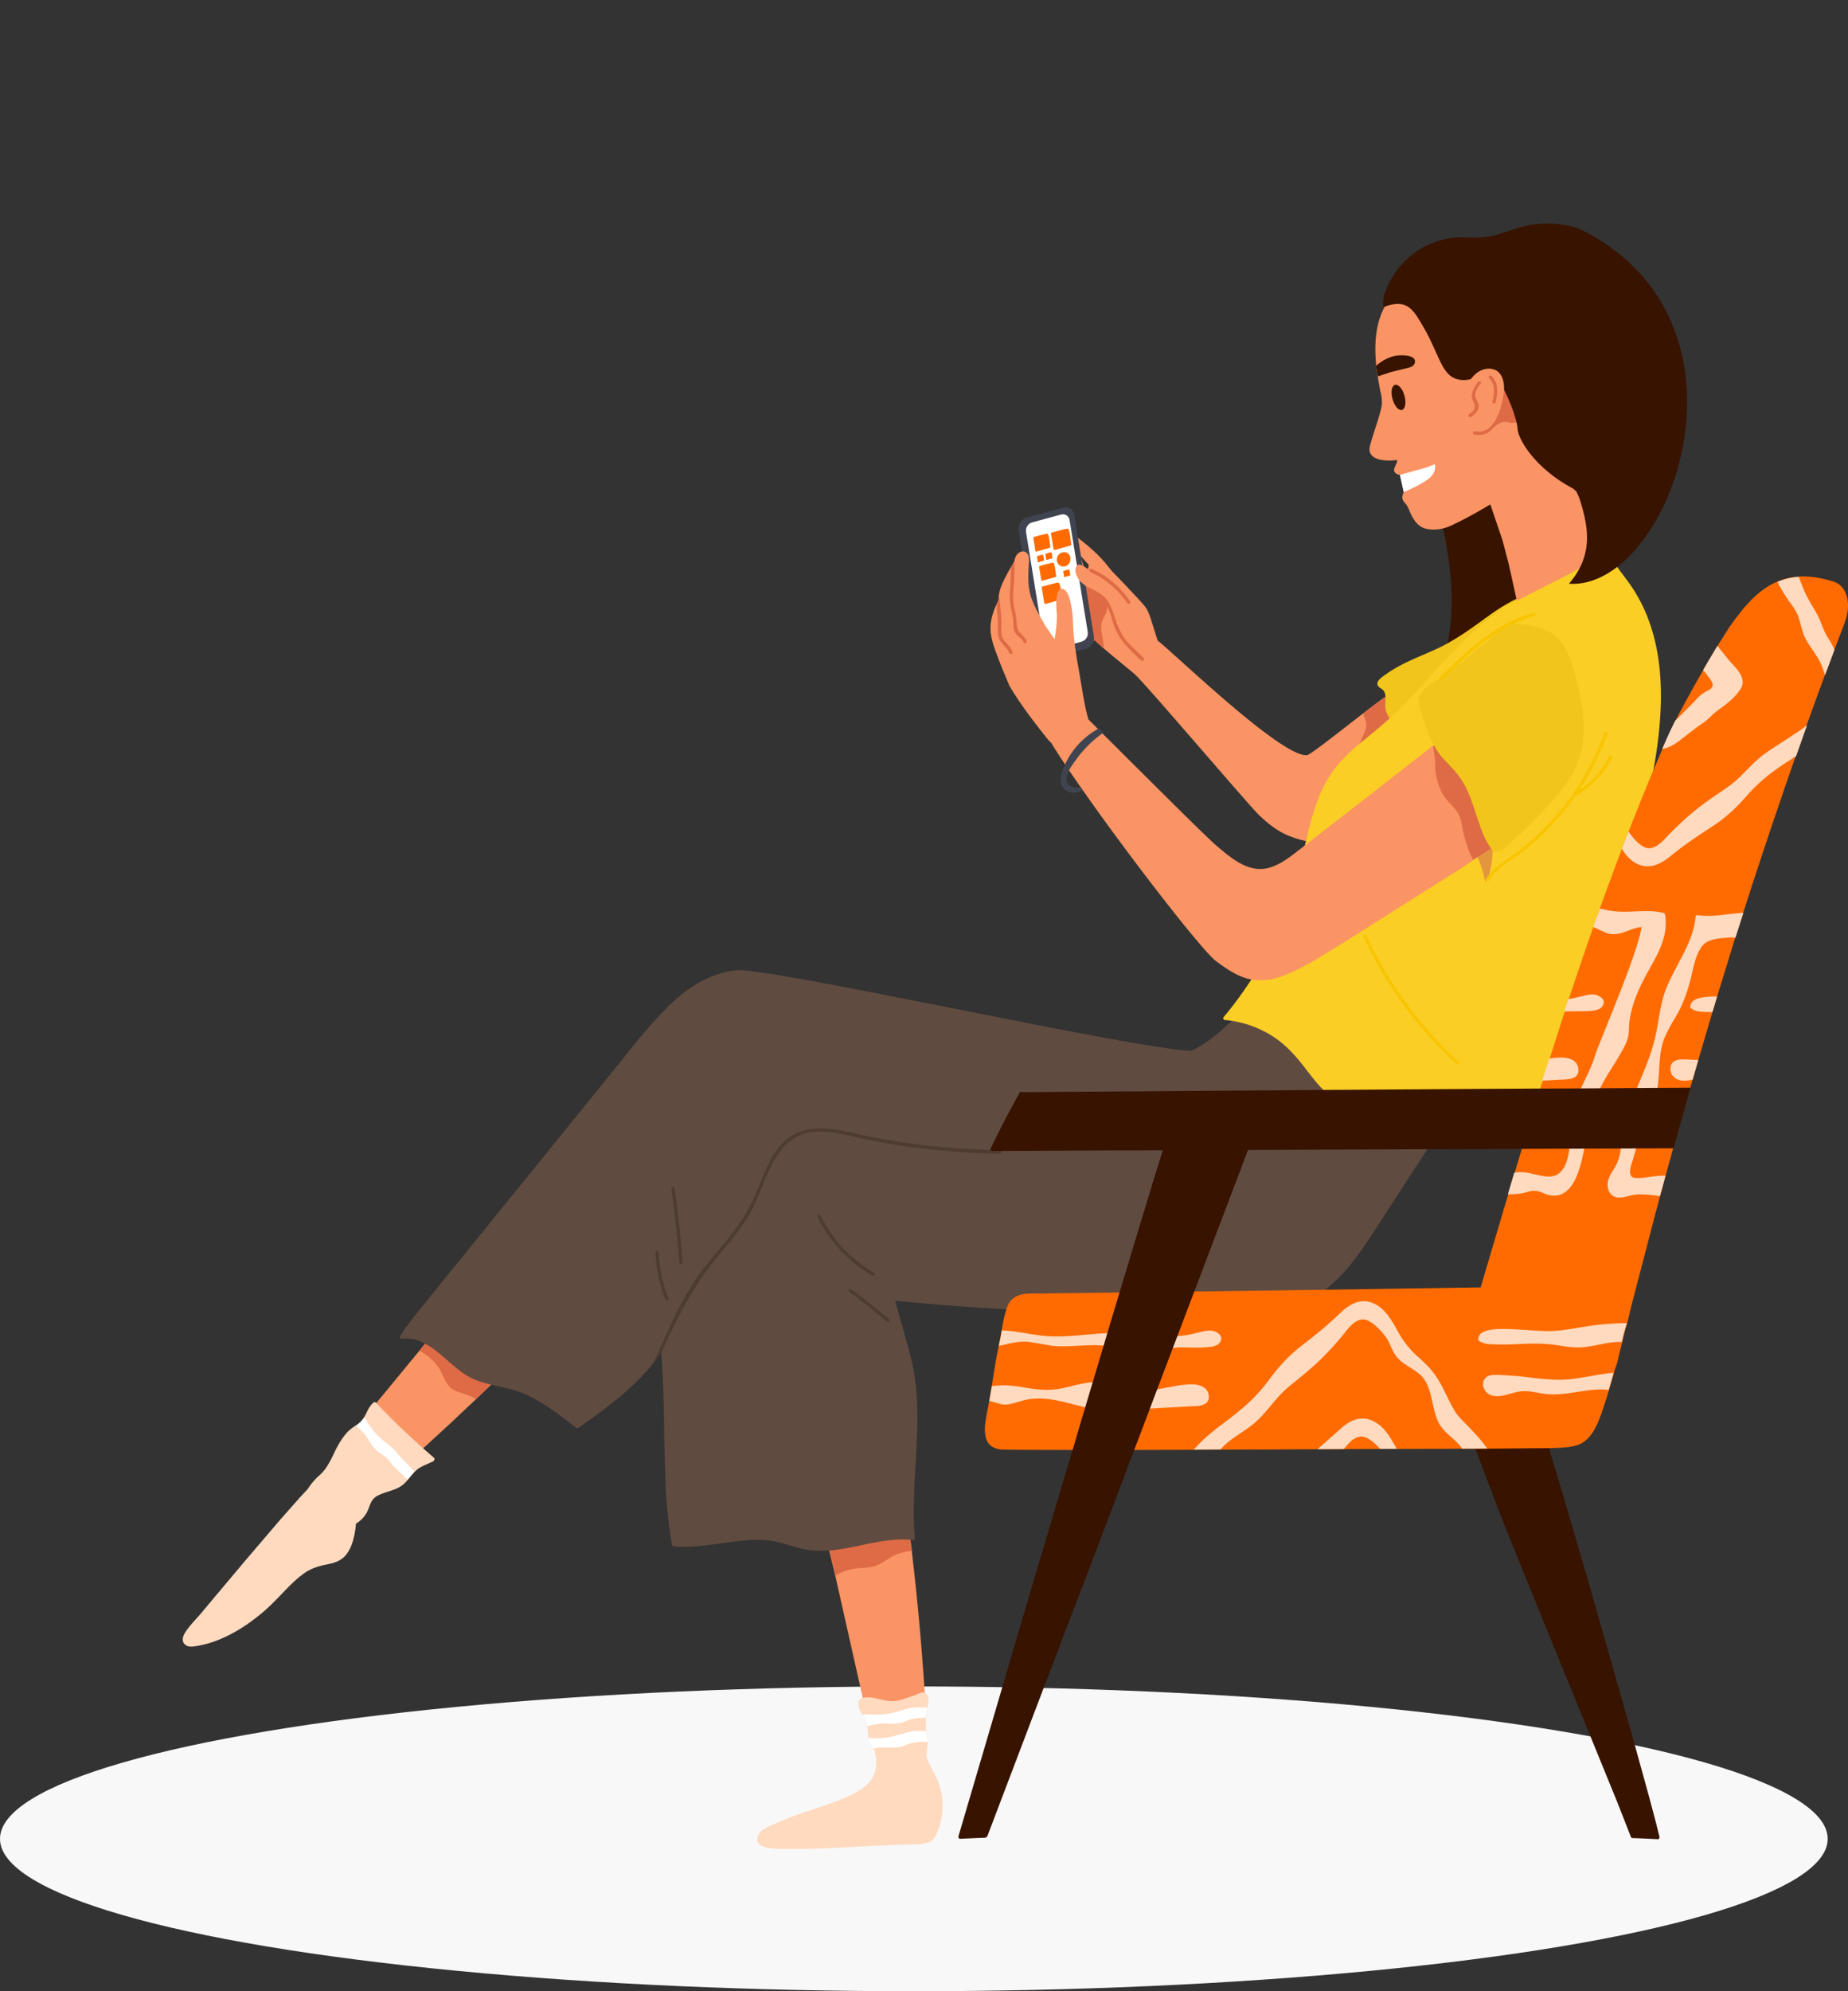 <svg xmlns="http://www.w3.org/2000/svg" width="455" height="490" fill="none" xmlns:v="https://vecta.io/nano"><rect width="100%" height="100%" fill="#333333" stroke="none"/><style><![CDATA[.B{fill:#fa9464}.C{fill:#de6b45}.D{fill:#371300}.E{fill:#ffdabf}.F{fill:#f8c503}]]></style><ellipse cx="225" cy="452.5" rx="225" ry="37.5" fill="#f8f8f8"/><path d="M77.86 364.107c-.068-.034 1.33.882 1.465.747l-1.465-.747zm65.67-47.132c-6.61-3.1-13.257-6.078-19.97-8.897l5.418-7.13c.307-.408-.34-.917-.647-.476l-5.555 7.267-4.192-1.766c-.477-.204-.784.543-.306.747l3.987 1.664-12.984 16.57-2.25 2.784-2.352 2.887-1.397 1.73L92.65 345.26c-.75.917-1.704 2.24-2.794 3.77l-1.602 2.343-1.942 2.92-.818 1.223c-.17.27-.34.51-.51.78l-2.42 3.735c-1.568 2.41-2.794 4.278-3.272 4.856 1.67.883 3.272 1.867 4.805 2.92l.988.68.375.272c.75.543 1.465 1.086 2.18 1.697.136.102.375.102.51 0 .647-.577 1.33-1.12 1.977-1.697l.647-.544 2.93-2.546c.647-.544 1.26-1.087 1.874-1.63l2.42-2.14a50.19 50.19 0 0 0 2.01-1.799l2.42-2.14c.375-.34.75-.68 1.16-1.018.17-.17.375-.34.545-.5l1.022-.916 4.43-4.075 1.738-1.596.306-.306 5.52-5.195 3.75-3.6 4.84-4.72 2.113-2.106 15.88-16.3c.17-.238 0-.543-.204-.645z" class="B"/><path d="M123.356 334.19c-4.84-3.43-10.462-5.603-16.323-6.418l-2.352 2.887-1.397 1.732c1.84.984 3.408 2.343 4.635 4.04 1.192 1.698 1.6 4.075 3.34 5.298 1.704 1.188 3.953 1.256 5.657 2.444.07.034.137.102.205.136l3.75-3.6 4.84-4.72c-.75-.645-1.534-1.223-2.352-1.8z" class="C"/><path d="M228.012 421.697c-1.738.306-3.442.747-5.044 1.222l-1.874.578-3.442.305c-1.33.102-2.6.577-3.578 1.358l-8.418-37.42-2.283-9.44-2.828-11.036-3.783 2.105c-.443.272-.886-.442-.41-.713l3.987-2.207-2.317-8.83c-.136-.51.647-.713.784-.204l2.283 8.66c6.373-3.53 12.848-6.927 19.357-10.187.204-.102.545-.034.613.238l2.386 16.9 1.056 8.693c1.568 13.243 2.726 26.588 3.5 39.967z" class="B"/><path d="M224.332 380.17l-.137-1.257-.238-1.935-.51-4.007-2.66.645-13.836 3.294c-.647.17-1.465.237-2.215.44l-.306.102c-.41.17-.784.407-1.023.78l.75 2.988c.034.102.034.204.068.306l.545 2.207.75 3.1.205.883.545-.306c.75-.407 1.568-.747 2.42-1.018 2.045-.646 4.158-.408 6.237-.883.716-.17 1.363-.442 1.976-.78l2.795-1.732c1.533-.85 3.17-1.19 4.873-1.358-.102-.476-.17-.985-.238-1.46z" class="C"/><g class="B"><path d="M281.345 154.73c-.613-2.48-1.67-4.754-2.93-6.96.136-.102.034-.408-.17-.34-.238-.44-.51-.883-.784-1.3l-2.692-4.075-.954-1.358c-1.057-1.46-2.215-2.886-3.544-4.177-1.5-1.494-3.136-2.818-4.805-4.142l-1.023-.815c-.034-.034-.034-.034-.068-.034 0-.272-.41-.272-.41 0v.068c0 .645.102 1.3.307 1.867v.034c.204.713.545 1.358.92 2.004.204.373.477.713.716 1.052.102.102.17.238.272.34.58.713 1.227 1.392 1.875 2.07l1.295 1.324c.204.204.374.408.58.646.068.068.102.135.17.203.17.17.307.374.477.544l.307.373c.068.068.102.136.17.204l3.237 3.973c.51.61 1.056 1.426 1.806 1.732.375.135.75.17 1.16.102l.51-.102a.64.64 0 0 0 .239-.068c0 .034.034.034.034.068l.204.407c1.16 2.038 2.113 4.177 2.692 6.486.103.204.477.102.41-.136z"/><path d="M362.316 176.056L349.435 173l-2.795-.68-1.704-.407-3.203-.747c-.102.034-.307.136-.613.305-1.023.646-3.068 2.208-5.453 4.04-5.59 4.313-13.052 10.255-13.87 10.323-5.248.475-24.57-17.386-33.193-25.094-1.602-1.46-2.862-2.547-3.578-3.1l-1.636-5.195c-.375-1.155-.784-2.275-1.5-3.226-.648-.85-4.567-5.026-8.043-8.59-3.17-3.226-1.976-.61-5.282-2.31-.24-.136-.375.136-.477.543-.068.306-.102.713-.17 1.053-.102.747-.238 1.358-.647 1.052-.034-.203-.24-.916-.51-1.765-.103-.374-.24-.747-.34-1.155l-.477-1.63-.34-1.256c-.068-.238-.443-.136-.41.102 0 .034 0 .068.034.102.102.373.17.747.273 1.12l-.41-.305c-.136-.102-.273.034-.307.17v.102c0 .034.034.068.068.102l.784.577c.102.374.205.95.34 1.732l.784 4.72.102.747 2.113 12.666c.034.17.034.34.068.51s.204.17.307.102a.26.26 0 0 0 .068-.17 55.65 55.65 0 0 0 2.249 2.038c2.215 1.935 4.26 3.53 6.645 5.535.375.305.75.61 1.125.95 2.25 1.902 28.285 32.497 30.57 34.636 2.078 1.97 4.294 3.77 6.952 4.924a24.53 24.53 0 0 0 4.634 1.46c.273.068.58.102.852.17.375.068.75.136 1.09.17 1.602.237 18.81-12.496 29.717-21.427l.988-.815c.272-.204.51-.407.75-.645 3.953-3.328 6.78-5.91 7.088-6.79l.51-1.29c.034-.136-.068-.34-.273-.305z"/></g><path d="M383.09 122.86c-.75-1.868-1.635-3.803-2.658-5.603-1.022-1.834-2.215-3.565-3.646-5.06-.17-.203-.375-.373-.546-.577-.85-.815-1.738-1.494-2.692-2.07-.988-.577-2-1.053-3.135-1.426-1.465-.5-2.93-.985-4.124-1.97-.92-.78-1.6-1.732-2.283-2.682-1.26-1.834-2.453-3.803-4.396-5.026-1.772-1.12-3.885-1.528-5.964-1.256l-.34-.61c-.273-.51-.58-1.02-.92-1.494-.136-.204-.51 0-.34.204.443.645.817 1.3 1.192 1.97-.034 0-.102 0-.136.034-.204.034-.17.306 0 .373.034 0 .068.034.102 0 .068 0 .137-.034.205-.034 1.908 3.87 2.453 8.286 2.283 12.598-.034.713-.102 1.46-.17 2.173l-.103.85c-.17 1.46-.374 2.92-.647 4.38-.068.34-.102.68-.17 1.018s-.102.68-.17 1.02c-.136.85-.238 1.698-.307 2.547 0 .17-.034.305-.034.475-.034 1.087.034 2.207.307 3.294 9.357 37.935-7.663 38.734 10.02 33.93 1.772-.476 3.17 2.302 4.77 1.453.886-.475 1.84 12.15 2.83-4.815 1.227.034 1.153-3.83 2.243-3.39 1.534.612 2.965.544 4.43.17.648-.17 2.46-11.898 3.14-12.17.818-.34 1.704-.68 2.284-1.392.613-.747.852-1.766 1.022-2.716l.102-.815c.614-4.584-.443-9.17-2.147-13.38z" class="D"/><path d="M272.417 147.906c0-.034.034-.068.034-.102v-.068c0-.136-.068-.238-.17-.34-.034-.067-.034-.135-.068-.17v-.034c-.034-.102-.102-.136-.17-.17-.17-.102-.4-.034-.5.102-.852-.476-1.807-1.223-2.454-1.766l-.784-.713h-.034l-.034-.034c-.136-.102-.307-.204-.443-.272-.102-.034-.204-.068-.34-.068h-.034a1.13 1.13 0 0 0-.511.136l2.113 12.666c.034.17.034.34.068.5s.204.17.307.102a.26.26 0 0 0 .068-.169 55.59 55.59 0 0 0 2.249 2.037c.068-1.834-.647-3.735-.58-5.57.068-1.392 1.022-2.4 1.363-3.735a3.58 3.58 0 0 0 .136-1.053c-.034-.44-.102-.85-.204-1.3zm73.1 26.757l-.137-.984c-.068-.476-.238-1.087-.477-1.698l-3.203-.747c-.103.034-.307.136-.614.305-1.022.646-3.067 2.208-5.452 4.04.306 1.223 1.022 2.275.647 3.702-.34 1.256-1.124 2.444-1.43 3.667-.205.78-.205 1.596.238 2.4.07.136.137.27.24.373a.42.42 0 0 0 .648.068c1.67-1.698 3.544-2.682 5.657-3.7 1.192-.577 2.385-1.222 3.203-2.3.068-.068.102-.17.17-.238.512-.747.682-1.596.716-2.48l-.204-2.4z" class="C"/><path d="M376.118 146.445c-.034-.1-.102-.17-.238-.135l-1.704.68c.034-.102.102-.204.136-.306.102-.238-.238-.44-.34-.204l-.374.78a1.01 1.01 0 0 0-.273.136c-3.067 1.46-5.862 3.43-8.588 5.433-3.68 2.683-7.327 5.196-11.485 7.063-4.055 1.834-8.28 3.362-11.927 5.977-.852.61-3.067 1.9-1.84 3.158.204.203.51.34.75.543.614.44.818 1.052.886 1.8v.543c0 .78-.102 1.562 0 2.343.103.95.512 1.8 1.057 2.547.477.645 1.022 1.256 1.568 1.867.374.408.715.78 1.056 1.19.92 1.12 1.704 2.275 1.738 3.803 0 .204.273.27.375.102 1.33-1.732 2.692-3.464 4.09-5.128a143.21 143.21 0 0 1 3.613-4.142l.102-.102c2.624-2.887 5.487-5.57 8.077-8.49.58-.646 1.124-1.325 1.67-2.004l.75-.95c1.91-2.546 3.578-5.297 5.078-8.115.136-.238.272-.5.41-.747.102-.17.204-.34.272-.544a143.07 143.07 0 0 0 2.556-5.127c.103-.238.205-.475.34-.713.682-.306 1.363-.61 2.08-.85.136-.17.204-.306.17-.408z" fill="#f1c51b"/><path d="M267.407 159.655l-9.1 2.478c-1.26.34-2.488-.44-2.692-1.8l-4.805-29.882c-.205-1.324.647-2.683 1.908-3.056l9.1-2.48c1.26-.34 2.488.442 2.692 1.8l4.806 29.848c.238 1.358-.614 2.716-1.91 3.1z" fill="#404450"/><path d="M266.317 157.89l-7.123 1.935c-.988.272-1.942-.34-2.113-1.392l-4.464-27.505c-.17-1.052.51-2.105 1.5-2.377l7.123-1.935c.988-.272 1.942.34 2.113 1.392l4.464 27.505c.17 1.052-.51 2.105-1.5 2.377z" fill="#fff"/><path d="M408.595 452.054c-.34-1.46-1.226-4.957-2.556-9.847l-3.953-14.33-11.04-38.778-6.032-20.578c-.034-.135-.068-.237-.102-.373l-3.58-11.885-.477-1.562-2.692-8.59 4.26.44c.51.034.51-.78 0-.814l-4.533-.476-.715-2.207c-.17-.51-.954-.272-.784.204l.613 1.9c-6.1-.68-12.2-1.494-18.266-2.48-.272-.034-.613.17-.51.5l2.726 7.2 1.636 4.346c.205.577.443 1.155.648 1.732l4.43 11.715c0 .034.034.068.034.068l.307.85c1.5 4.006 4.6 11.68 8.315 20.815l21.947 53.753 3.27 8.353c.068.17.205.306.41.306.375 0 .716.034 1.09.034l5.214.238c.204-.034.374-.306.34-.544z" class="D"/><g class="B"><path d="M391.386 118.805l-1.023-2.547a72.24 72.24 0 0 0-5.009-9.677l-1.875-3.1c-.477-.748-1.022-1.495-1.635-2.106-.307-.305-.614-.61-.955-.85l-.443-.305-.613-.306c-.51-.204-1.057-.272-1.636-.17-1.26.17-2.385 1.087-3.374 2.004l-1.124 1.086c-.137.102-.24.238-.375.34a21.49 21.49 0 0 0-.92.883c-1.26 1.222-2.488 2.513-3.58 3.94-.988 1.3-1.908 2.682-2.555 4.176l-.478 1.19a14.28 14.28 0 0 0-.374 1.29c-.137.577-.24 1.155-.273 1.732-.034.238 0 .747.034 1.256l-.204-.475c-.205-.475-.92-.068-.716.407l.75 1.766c-.103.34-.307.544-.58.544-.51.033-.51.848 0 .814a1.33 1.33 0 0 0 .989-.407l1.533 3.87 3 8.83 1.534 5.874 1.226 5.535.648 2.954v.034l.102.34c.034.17.102.305.137.475.306.985.783 1.902 1.772 2.343 1.772.815 4.26-.543 5.86-1.188 3.613-1.46 7.634-3.328 10.462-6.146.137-.136.307-.306.443-.476.784-.85 1.398-1.8 1.875-2.818.545-1.19.886-2.48 1.056-3.803.682-5.705-1.806-12.462-3.68-17.318z"/><path d="M379.867 95.51a56.07 56.07 0 0 0-.613-6.757c-.716-4.448-2.045-8.83-4.056-12.903-1.806-3.6-4.123-7.504-8.11-8.897-5.077-1.766-10.7-.034-15.7 1.154-2.08.51-4.94.577-6.577 2.105a3.58 3.58 0 0 0-.92 1.596h-.17c-.102 0-.136.034-.17.102-.034 0-.034 0-.068.034a17.27 17.27 0 0 0-2.522 3.464c-2.35 4.346-2.624 9.474-2.113 14.533v.136c.068.747.205 1.528.307 2.31 0 .034 0 .102.034.136l.41 2.377c.375 2.275.613 2.07.647 4.346.034 1.936-3.1 9.88-3.067 11.308.034 2.818 4.192 2.988 6.782 2.648 0 .068.034.136.034.204.068.374.205.985.375 1.766l.34 1.596v.068l.92 4.142v.068c.204.883.51 2.31 1.022 3.735l.205.5c.715 1.867 1.738 3.7 3.27 4.482 1.568.78 4.465.747 6.714-.238 2.317-1.018 6.304-3.1 10.087-5.4 2.283-1.392 4.498-2.886 6.236-4.278 1.5-1.19 2.66-2.31 3.204-3.26a16.31 16.31 0 0 0 .681-1.324c.34-.78.648-1.596.886-2.41 1.023-3.396 1.364-7.3 1.704-10.527l.205-2.41c.034-.407.034-.85.068-1.256V98.6c0-.272.034-.543.034-.85-.034-.713-.034-1.46-.068-2.24z"/></g><path d="M365.35 255.582c-4.634-4.21-9.678-7.606-14.926-10.968-3.067-1.97-6.202-3.803-9.338-5.57l-6.918-3.94c-1.465-.815-2.862-1.698-4.294-2.615l-3.407-2.173c-.478-.305-.99-.61-1.5-.917l-8.792 9.067-2.215 2.24c-3.476 3.53-7.055 7.03-10.667 10.458-.136.136-.273.272-.443.408l-1.84 1.698c-.205.17-.41.373-.614.543-1.124.985-2.283 1.902-3.5 2.717-1.124.747-2.25 1.46-3.476 2.037-2.453-.034-7.53-.747-14.245-1.902-16.63-2.852-43.314-8.353-64.715-12.496-16.87-3.293-30.467-5.738-33.26-5.4-6.543.747-11.962 4.28-16.562 8.76-5.453 5.365-10.054 11.58-14.893 17.488l-48.12 59.356c-1.5 2.003-2.6 3.565-3.1 4.448-.136.238.034.645.34.61 2.147-.27 4.055.238 5.793 1.19 4.294 2.31 7.804 7.063 12.2 8.862 1.295.5 2.624.917 3.953 1.223 3.033.747 6.135 1.222 9.03 2.614 4.362 2.072 8.213 5.06 11.996 8.014.136.102.34.17.51.068.375-.272.784-.543 1.16-.815 6.134-4.38 12.302-8.896 17.073-14.805l.034-.034c.75-.95 1.5-1.935 2.18-2.954v.102c.512 6.044.614 12.122.716 18.2 0 1.393.034 2.75.068 4.143l.307 10.493c.034.95.102 1.867.17 2.818.273 3.905.716 7.776 1.398 11.647.034.204.238.272.408.306 5.112.475 10.122-.577 15.166-1.19 2.487-.305 5.043-.51 7.53-.305 2.794.237 5.384 1.154 8.043 1.9 2.52.713 5.01.85 7.497.645h.068c5-.373 9.883-2.003 14.926-2.546 1.67-.17 3.34-.238 5.044-.102.24 0 .477.034.716.068.204.034.41-.204.41-.408-.307-3.395-.34-6.757-.24-10.153l.102-2.852.273-4.788.307-5.705.102-2.546c.102-3.26.102-6.52-.136-9.746-.137-1.698-.375-3.395-.648-5.06-.41-2.343-.988-4.686-1.636-6.995l-3-10.63c9.1.917 18.267 1.596 27.4 2.106l17.005.78 9.304.305 16.834.442c.307 0 .614 0 .955.034 7.156.203 14.45.645 21.537-.68.784-.135 1.534-.305 2.25-.51 3.92-1.02 7.497-2.75 10.632-5.195 1.466-1.12 2.863-2.41 4.158-3.837l.204-.204c1.397-1.528 2.692-3.158 3.92-4.856 3.136-4.278 5.896-8.863 8.76-13.277l14.176-21.732 7.09-10.832c1.1-1.664 2.522-3.328 2.896-5.196l-2.147-1.867z" fill="#604b40"/><path d="M406.312 153.713c-1.193-3.566-2.897-6.962-5.078-10.052-1.84-2.614-4.02-5.06-5.418-7.91-4.26 2.716-8.7 5.195-13.223 7.436-3.953 1.936-7.838 4.11-11.893 5.908-1.227.883-2.488 1.8-3.68 2.75-7.94 6.146-14.142 14.126-21.094 21.29-3.442 3.53-7.157 6.62-10.974 9.71-3.714 3.022-6.884 6.35-9.03 10.663-4.09 8.353-4.84 17.93-7.77 26.69-3.68 10.968-9.44 21.19-16.87 30.086a.43.43 0 0 0 .273.713c4.158.373 8.145 1.698 11.69 3.94 3.374 2.14 5.896 5.025 8.28 8.15 2.045 2.65 4.1 5.332 6.816 7.335s5.964 3.226 9.2 4.075c4.056 1.086 8.213 1.8 12.303 2.648l6.372 1.29c1.67.34 19.902 1.154 21.606.985 1.057-.102 12.95-43.465 19.39-58.304 5.998-13.854 10.428-29.1 11.52-44.21.545-7.776.102-15.8-2.42-23.192z" fill="#face24"/><path d="M258.58 134.4c-.102-.578-.273-2.4-.546-2.92-.034-.068-.136-.136-.238-.136-.443.034-2.386.544-2.897.714-.375.1-.5.1-.477.373l.5 3.124c.034.136.17.238.307.17l3.1-.883c.307-.068.273-.102.24-.44zm-1.908 8.5l3.1-.883c.273-.068.273-.136.24-.476-.102-.577-.273-2.4-.545-2.92-.034-.068-.137-.136-.24-.136-.443.034-2.385.544-2.896.713-.375.102-.512.102-.478.374l.512 3.124a.24.24 0 0 0 .306.204zm.375-5.094c-.034-.238-.102-.985-.238-1.222-.034-.034-.068-.068-.103-.068-.17 0-.988.237-1.192.305-.17.034-.205.034-.205.17l.205 1.3c0 .068.068.102.136.068l1.295-.373c.136-.034.136-.034.102-.17zm.34-1.392l.204 1.3c0 .068.07.102.137.068l1.295-.373c.136-.034.102-.068.102-.204-.034-.238-.102-.985-.24-1.222-.034-.034-.068-.068-.102-.068-.17 0-.988.237-1.193.305-.17.102-.204.102-.204.204zm5.896 3.803c-.034-.034-.07-.068-.103-.068-.17 0-.988.238-1.192.306-.17.034-.205.034-.205.17l.205 1.3c0 .068.068.102.136.068l1.295-.373c.102-.034.102-.068.102-.204-.068-.238-.136-.985-.238-1.2zm.443-6.487c-.103-.68-.307-2.886-.648-3.463-.068-.102-.17-.17-.272-.17-.546.034-2.83.68-3.442.85-.443.102-.614.102-.58.44l.614 3.702c.034.17.204.27.374.237l3.68-1.052c.34-.068.34-.136.273-.544zm-2.93 9.815c-.068-.102-.17-.17-.273-.17-.545.034-2.828.68-3.442.85-.443.102-.613.102-.58.44l.613 3.702c.034.17.205.27.375.237l3.68-1.052c.34-.102.34-.17.272-.578-.102-.645-.306-2.852-.647-3.43zm.58-7.54c-1.056.408-1.465 1.63-.954 2.58a.47.47 0 0 0 .102.136c.24.44.784.713 1.397.68 1-.068 1.704-.985 1.636-1.935-.034-1.155-1.056-1.902-2.18-1.46z" fill="#ff6b00"/><path d="M367.462 209.028c0-.17-.034-.34-.068-.5v-.034c0-.1-.034-.203-.034-.305-.443-2.377-2.42-4.143-3.1-6.452l-.716-2.886-.204-.78c-.205-.815-.41-2.207-1.057-2.785-.238-.237-.443-.34-.783-.373-.75-.102-2.045.543-3.102 1.086 0-.203-.034-.407-.034-.61-.034-.543-.852-.475-.818.034l.034.985c-.17.068-.306.17-.443.204-.034 0-.068.034-.068.034-.41.17-.272.815.103.815.034 0 .102 0 .17-.034.102-.034.204-.102.307-.136l.102 1.188a22.14 22.14 0 0 0 .613 3.702c.307 1.154.716 2.275 1.363 3.327.34.61.784 1.155 1.227 1.664.886 1.053 1.84 2.004 2.522 3.192.102.17.205.34.273.51v.034c.92 1.8 1.397 3.803 1.874 5.773.034.238.273.306.477.272.17-.034.307-.136.307-.306l.272-1.494c.444-2.004.92-4.143.784-6.112z" fill="#e3963d"/><g class="B"><path d="M379.73 198.74l-6.203 4.89c-5.214-9.44-7.565-16.74-10.735-26.927-.068-.17-.102-.34-.17-.5-.034-.135-.17-.17-.307-.1 0 0-.034 0-.034.034l-19.05 14.84-1.942 1.528-18.88 14.67c-.375.305-.75.577-1.1.85l-3.238 2.48c-1.772 1.324-3.68 2.546-5.827 3.1-5 1.222-9.236-2.547-12.78-5.535-2.658-2.275-19.152-18.744-28.047-27.607l-3.407-3.396-2.216-2.173c-.034-.034-.068-.068-.102-.068-.613-.475-1.227-.747-2-.543-.41.102-.818.306-1.193.577-.648.442-1.26.985-1.84 1.392l-3.75 2.683c-.136.102-.102.306.034.374v.135c.41.85.988 1.868 1.704 3.056.954 1.63 2.215 3.532 3.612 5.67.307.476.648.985.99 1.46l2.93 4.245c.103.17.24.34.34.475 11.655 16.64 29.4 39.526 32.818 42.106a45.56 45.56 0 0 0 2.624 1.868c1.33.883 2.726 1.664 4.26 2.207a10.16 10.16 0 0 0 1.942.509c1.67.306 3.34.238 5-.1l.886-.204c.136-.034.238-.068.375-.102.852-.238 1.67-.543 2.488-.883 1.976-.815 3.885-1.868 5.76-2.852.647-.34 3.374-2.004 7.293-4.415L355.9 216.1c.034-.034.102-.068.136-.068.034-.034.102-.067.136-.067.75-.5 1.534-.985 2.25-1.46.41-.237.784-.51 1.16-.747s.75-.51 1.16-.747a5.15 5.15 0 0 0 .443-.305l.613-.408c.034-.034.102-.068.137-.102l1.942-1.3c.648-.407 1.26-.85 1.84-1.222l1.534-1.02c.102-.068.17-.136.272-.17l1.773-1.188c1.772-1.223 3.203-2.24 4.225-3.022.034.033.034.1.068.135.137.238.478.034.34-.203-.034-.068-.068-.102-.102-.17l6.305-4.958c.068-.238-.205-.51-.41-.34z"/><path d="M259.5 158.16c.238.61.34 1.3.307 1.97-.41 4.516 1.056 9.6 2.42 14.092.136.408.443 1.053.92 1.902.34-.306 4.84.917 4.84.883-.92-2.75-1.772-8.83-2.283-11.648-.715-3.905-1.363-7.8-1.5-11.782-.068-1.698-.17-3.43-.58-5.128-.238-1.053-.647-3.022-1.806-3.463-2.25-.85-1.704 5.093-1.636 6 .137 1.664-.238 4.924-.68 7.165z"/></g><path d="M361.703 194.222l-.716-1.086-3.987-5.773c-.477-.645-1.227-1.97-2.045-2.886-.51-.577-1.056-1.02-1.6-1.053-.068 0-.103 0-.17.034-.204.034-.34.238-.306.442l.306 2.037c.103.815.205 1.63.17 2.547 0 .51.034 1.02.102 1.494.068.645.204 1.256.375 1.868.51 2.037 1.227 3.7 2.658 5.297.136.17.307.305.443.475l.818.85.68.815c.955 1.222 1.295 2.445 1.534 3.87l.102.645c0 .068.034.136.034.204.137.747.443 1.935.818 3.192.545 1.732 1.227 3.565 1.806 4.38l1.023-.645 1.874-1.188.307-.204 1.227-.78.272-.17 1.704-1.087c.034-.033.034-.067.068-.135.034-1.427-5.623-10.323-7.497-13.142z" class="C"/><path d="M265.703 176.463l-.068-1.698v-.204l-.068-5.093v-1.46c.034-1.087 0-2.207-.273-3.226-.34-1.188-1.158-2.07-1.976-2.988l-.75-.85-1.363-1.664-.99-1.256-.58-.78-2.25-3.226-1.43-2.547c-1.125-2.037-2.147-4.11-2.522-6.316-.34-1.867-.273-3.77-.17-5.637.035-1.018.375-2.546-.41-3.395-.34-.34-.783-.476-1.192-.408-.307.034-.614.17-.886.374-.614.475-.886 1.256-1.057 2.037v.034l-.818 1.426c-.988 1.698-1.976 3.464-2.6 5.297-.17.544-.306 1.087-.374 1.63-.07.408-.07.815-.103 1.223l-.51 1.052c-1.056 2.377-1.772 4.856-1.295 7.54.34 2.037 1.125 3.973 1.84 5.874l.682 1.766 1.976 4.754c2.66 4.55 5.998 8.863 9.27 12.97.238.306.477.578.75.815.58.544 1.26.917 2.113 1.02a3.71 3.71 0 0 0 2.317-.577c.034.17.273.27.375.068l.306-.612.103-.1c.068-.068.068-.136.034-.204.545-1.12 1.1-2.207 1.533-3.362.307-.747.375-1.494.375-2.275z" class="B"/><path d="M388.49 168.823c-1.09-4.448-2.215-10.017-6.202-12.835-3.136-2.208-7.225-2.513-11.042-2.48-4.226 3.53-8.417 7.13-12.814 10.492-2.453 1.868-5.01 3.566-7.565 5.298-.205.882-1.738 1.595-1.67 2.14.068.61.17 1.188.24 1.8-.17.34 2.385 9.644 5.725 13.243 1.806 1.936 3.714 3.736 5.078 6.045 1.635 2.75 2.52 5.874 3.544 8.896.818 2.377 1.636 5.026 3.135 7.063.784 1.087 1.5 1.426 2.692.78s2.284-1.9 3.272-2.784c1.124-1.02 2.25-2.07 3.34-3.124 2.35-2.275 4.6-4.652 6.747-7.165 3.17-3.667 5.725-7.606 6.577-12.462.92-5.026.137-10.085-1.056-14.907z" fill="#f1c51b"/><path d="M231.76 441.154l-.103-.543-.238-.917c-.443-1.528-1.16-2.954-1.943-4.38-.545-1.02-1.056-2.004-1.363-3.1l.307-3.396v-.238c-.034-.883-.204-1.73-.34-2.58-.068-.408-.102-.85-.136-1.257-.034-.68 0-1.324.102-1.97l.375-2.58v-.102c.102-.85.545-3.124-.716-3.53-.034 0-.034 0-.068-.034-.818-.238-2 .5-2.794.78l-1.772.6c-.886.306-1.772.577-2.693.68-2.044.238-4.157-.713-6.202-.883-.58-.034-1.16-.034-1.704.102h-.034c-1.125.272-1.193 1.155-.988 2.275.136.78.545 1.358.988 1.97l.307.44c.5.747.715 1.562.818 2.377l.136 1.732.136 1.154c.068.408.17.85.34 1.257.205.475.5.917.852 1.358l.307.408c.545 2.376.68 4.82-.716 6.96-1.26 1.9-3.237 3.124-5.282 4.074-4.158 1.936-8.656 3.192-12.95 4.72 0 0-.034 0-.068.034-.24.102-.477.17-.716.272a64.16 64.16 0 0 0-5.009 2.037c-1.26.578-3.238 1.257-3.885 2.65-1.466 3.056 3.067 3.396 4.873 3.43a216.23 216.23 0 0 0 6.543 0h.818c6.475-.136 12.95-.578 19.425-.883.307 0 .613-.034.92-.034.613-.034 1.193-.034 1.806-.068 2.045-.068 4.192 0 6.236-.272 1.432-.204 2.386-.747 3.068-2.003 1.635-3.26 2-7.165 1.363-10.56zm-124.932-82.446l-2.692-2.343-.443-.408-.58-.5C99.5 352.187 96 348.79 92.65 345.26l-.102-.102c-.17-.17-.443-.17-.613 0-.784.713-1.227 1.494-1.67 2.445a11.89 11.89 0 0 1-.613 1.154 6.13 6.13 0 0 1-2.045 2.038c-.068.034-.102.068-.17.102-.852.543-1.568 1.12-2.147 1.8-.58.646-1.1 1.36-1.602 2.208-.102.17-.24.373-.34.577 0 .034-.034.068-.034.068-.443.747-.818 1.494-1.16 2.24-.102.204-.205.407-.307.645-.852 1.698-1.704 3.294-3.237 4.652a7.58 7.58 0 0 0-.92.883c-.716.747-1.363 1.528-1.874 2.4l-2.216 2.38s-.034.034-.034.068c-.102.102-.205.237-.307.34l-4.158 4.686-8.997 10.527-1.363 1.63-5.487 6.52c-.648.747-1.26 1.528-1.908 2.275-.204.238-.4.5-.613.748-.307.34-.613.713-.886 1.052-.613.747-1.295 1.494-1.977 2.24-.818.917-1.602 1.834-2.25 2.853-.613.95-1.022 2.207 0 3.056.852.713 2.18.407 3.17.237 2.08-.373 4.1-1.018 5.998-1.867 2.045-.883 3.953-2.004 5.793-3.226.24-.136.443-.306.682-.475a14.59 14.59 0 0 0 .886-.646 54.45 54.45 0 0 0 3.17-2.546c1.26-1.12 2.454-2.343 3.647-3.566 1.942-2.037 3.885-4.108 6.168-5.67.375-.27.784-.475 1.16-.68a12.04 12.04 0 0 1 2.08-.815c.852-.27 1.772-.44 2.726-.645 1.738-.373 3.203-1.018 4.26-2.445a8.8 8.8 0 0 0 1.227-2.309c.545-1.46.852-3.124 1.022-4.754 0-.135.034-.27.034-.407.136-.102.307-.17.443-.272.102-.068.204-.136.307-.237.716-.544 1.295-1.223 1.772-1.97.75-1.222.886-2.648 1.806-3.633.204-.238.477-.442.784-.645.034 0 .034-.034.068-.034.716-.408 1.465-.68 2.215-.917.852-.272 1.704-.543 2.522-.883.17-.068.307-.136.443-.204.58-.305 1.125-.68 1.636-1.154a16.45 16.45 0 0 0 .715-.781c.58-.645 1.1-1.36 1.704-1.97l.375-.373c1.26-1.12 2.897-1.562 4.362-2.343.205-.272.24-.645.034-.815z" class="E"/><path d="M246.176 283.902c-10.905-.17-21.776-1.257-32.477-3.396-4.43-.883-9.065-2.445-13.63-1.97-5 .544-8.248 4.347-10.326 8.625-2.01 4.143-3.238 8.557-5.692 12.462-2.112 3.362-4.668 6.35-7.2 9.372-5.52 6.656-9.44 13.855-12.984 21.7-.307.713-.648 1.426-.988 2.14v-.102a67.15 67.15 0 0 1-2.181 2.954l-.035.034 4.737-10.29c1.807-3.803 3.75-7.504 6.135-10.968 2.385-3.43 5.214-6.553 7.838-9.813 3.135-3.905 5.59-7.912 7.43-12.564 1.465-3.7 2.862-7.538 5.623-10.526 6.202-6.656 15.403-3.023 23.07-1.596 10.122 1.9 20.413 2.92 30.705 3.056.51.102.51.917-.034.883z" fill="#4e3b31"/><g fill="#ff6b00"><path d="M451.33 143.084c-3.135-.95-5.93-1.358-8.45-1.19-1.875.102-3.613.544-5.25 1.223-2.35.985-4.532 2.547-6.577 4.652l-1.772 1.935-2.25 2.887-.886 1.256-.375.5-2.897 4.584-2.147 3.6-1.363 2.343c-2.453 4.28-5.01 8.897-6.884 12.564l-.41.85-.102.204c-.272.543-.545 1.052-.75 1.562l-.75 1.63-1.16 2.648-2.147 5.026-1.397 3.327-1.704 4.177-3.067 7.708-.818 2.105-.818 2.14-2.215 5.908-1.67 4.516c-3.203 8.795-6.27 17.692-9.2 26.588l-.99 3.022-3.714 11.614-2.317 7.368-3.545 11.51-.954 3.192-1.806 6.01-1.568 5.297-.545 1.766-12.643 42.683-4.498.34-3.272.305-8.35.883-5.214.645-4.022.543-3.714.544c-.51.068-.307.883.204.78l2.556-.374a186.01 186.01 0 0 1 6.032-.815l4.67-.577 8.383-.883 3.204-.27 3.748-.306-2.76 9.372c-.136.51.647.747.784.238l2.862-9.678 7.566-.44 5.35-.238c4.907-.17 9.85-.238 14.756-.204 2.284 0 4.567.068 6.816.102h.17c1.057.034 2.25.102 3.17-.44.204-.136.41-.272.58-.476a2.21 2.21 0 0 0 .341-.441c.613-.985.784-2.275 1.022-3.328l1.806-7.267.307-1.154c.17-.61.307-1.223.477-1.834v-.034l6.168-23.7 1.398-5.23 1.363-5.025 1.908-6.927 4.192-14.806 1.976-6.825 3.477-11.783 1.158-3.837 4.465-14.5 1.942-6.078 2.454-7.607 3.27-9.88 1.16-3.464 3.476-10.22 2.6-7.47 2.692-7.606 2.658-7.335 1.875-5.093c.17-.5.374-.985.545-1.46l1.772-4.72 1.022-2.683c.784-2.105 1.772-4.21 2.147-6.452.477-2.92-.34-6.52-3.544-7.504z"/><path d="M401.37 320.676c-.07-1.46-.41-3.158-1.84-3.905-2.112-1.154-6.68-.815-12.404-.407-.852.068-9.78.237-22.663.44l-38.134.577-50.675.68-22.355.27c-3.51.034-4.737 1.97-5.078 2.75-.17.34-.307.68-.41 1.052-.58 1.664-.886 3.464-1.193 5.23-.136.815-.273 1.63-.443 2.41-.102.475-.204.95-.273 1.392l-.374 1.867c-.273 1.393-.478 2.65-.682 3.87l-.682 4.28a130.68 130.68 0 0 1-.613 3.599l-.307 1.698c-.51 2.615-1.43 6.418.068 8.59.103.136.205.272.307.374.58.61 1.43 1.052 2.624 1.222.648.102 7.532.136 17.892.136h15.2l14.654-.034 14.722-.068h2.078l6.17-.034 14.006-.068 8.895-.034h4.09l7.36-.034h3.476l5.35-.034h6.1l15.13-.136c2.42-.1 5.146.001 7.43-.916.443-.17.852-.408 1.226-.68 1.364-.95 2.284-2.41 3.067-3.973.682-1.36 1.807-4.55 3.034-8.625.408-1.325.817-2.75 1.226-4.245.068-.305.17-.577.24-.883.613-2.173 1.193-4.482 1.738-6.757.102-.408.204-.78.273-1.19.272-1.12.647-2.275.988-3.43.034-.136.068-.272.102-.374.17-.61.34-1.222.477-1.833v-.034c.136-.985.24-1.868.205-2.75z"/></g><path d="M253.57 330.252l5.7.95c2.25.203 4.533.033 6.782-.068 2.113-.102 4.192-.204 6.305.068 2.215.27 4.157 1.154 6.304 1.63 3.987.883 7.975-1.222 11.996-1.256 2.045 0 4.123.136 6.168-.034 1.1-.102 2.692-.136 3.442-1.087 1.43-1.833-1.1-3.2-2.692-3.022-1.943.204-3.817.917-5.76 1.155-2.284.306-4.567.373-6.85.238-4.465-.238-8.827-.985-13.325-.713-5.214.305-10.428 1.188-15.642.5-3.135-.408-6.202-1.12-9.338-1.223-.136.815-.272 1.63-.443 2.4-.102.476-.204.95-.272 1.393 2.487-.476 5-1.325 7.633-.95zm44.03 13.14c-.307-2.513-3.067-2.852-5.112-2.716-4.464.305-8.792 2.037-13.3 1.392-3.85-.543-7.122-2.343-11.143-1.834-2.215.272-4.362.95-6.543 1.393-2.66.543-5.215.44-7.873.033-1.976-.305-3.953-.68-5.963-.747a18.57 18.57 0 0 0-2.761.102c-.238.034-.477.068-.715.136a135.56 135.56 0 0 1-.614 3.6c1.363.237 2.76.95 4.1.882 1.908-.135 3.714-.984 5.623-1.3 4.77-.747 9.1.883 13.665 1.902 4.124.95 8.28.85 12.473.6l13.223-.747c1.908-.102 5.282.17 4.94-2.717zm93.4-94.57c1.1-.102 2.692-.136 3.442-1.086 1.43-1.834-1.1-3.192-2.693-3.022-1.874.203-3.714.882-5.623 1.154l-.988 3.022 5.862-.068zm-2.385 14.16c-.306-2.513-3.067-2.852-5.112-2.716-.68.034-1.397.135-2.078.237l-1.704 5.433 3.92-.237c1.942-.102 5.316.17 4.975-2.717zm-35.987 74.433c-1.227-1.494-2.658-2.75-4.055-4.04-1.806-1.698-3.17-3.53-4.362-5.67-1.534-2.785-3.238-5.943-6.407-7.13-3.1-1.155-5.76.543-7.94 2.648-2.998 2.887-6.1 5.4-9.405 7.946-3.238 2.48-5.76 5.33-8.18 8.6-3 4.075-6.543 7.097-10.6 10.12-2.76 2.07-5.486 4.2-7.736 6.825l6.544-.034.204-.203c2.42-2.717 5.862-4.2 8.554-6.622 2.93-2.648 4.94-6.044 8.008-8.557 3.136-2.58 6.305-5.06 9.133-8.014 1.364-1.392 2.66-2.852 3.92-4.346s2.965-4.177 5.18-4.245c2.08-.068 4.635 2.82 5.76 4.38 1.022 1.392 1.363 3.1 2.385 4.482 2.045 2.852 5.862 3.43 7.532 6.7 1.465 2.887 1.533 6.248 2.76 9.237 1.295 3.056 4.294 4.414 6.1 6.995l6.134-.034c-2.35-3.464-6.577-7.165-7.53-8.557-2.25-3.362-3.374-7.267-5.998-10.46zm-15.165 12.02c-3.1-1.154-5.76.544-7.94 2.65l-5.112 4.516 6.475-.034c1.124-1.426 2.522-3.022 4.226-3.056 1.533-.034 3.373 1.562 4.668 3.022h4.1c-1.534-2.784-3.204-5.908-6.407-7.097zM434.086 185.8c-3.135 2.377-5.418 5.603-8.7 7.878-3.34 2.3-6.713 4.516-9.78 7.233a101.06 101.06 0 0 0-4.26 4.006c-1.397 1.393-3.306 3.94-5.487 3.804-1.806-.102-3.75-2.445-4.907-4.1l-1.636 4.244c.954 1.562 2.147 2.955 3.885 3.77 3 1.392 5.793-.068 8.145-2.004 3.237-2.648 6.543-4.856 10.053-7.13 3.442-2.207 6.202-4.822 8.86-7.878 3.34-3.803 7.123-6.52 11.417-9.202.17-.102.34-.238.545-.34l2.692-7.607c-3.1 2.377-8.315 5.4-10.837 7.335zm-7.293-22.105l-1.226-1.358-2.727-3.396-2.147 3.6-1.363 2.343.716.883.68.916c.375.5.818 1.02.92 1.63.238 1.12-.955 1.494-1.738 1.936-.307.17-.58.34-.852.543-.648.476-1.16 1.053-1.704 1.664l-4.942 4.958-.4.85-.102.203-.75 1.562-.75 1.63-1.16 2.65c.58-.102 1.125-.272 1.704-.5 1.1-.476 2.147-1.2 3.1-1.97l3.612-2.784 1.193-.85a5.16 5.16 0 0 0 .886-.611c1.1-.85 1.977-1.902 3.1-2.717l1.977-1.46c1.43-1.12 2.76-2.343 3.714-3.87 1.398-2.105-.238-4.28-1.738-5.84zm-44.575 163.84c-5.963.237-17.72-2.106-18.198 1.697-.034.204-.17.442 0 .578 1.125.984 2.66.984 4.124 1.018 2.283.102 4.6-.034 6.884-.135 2.658-.102 5.282-.102 7.906.27 2.18.306 4.294.747 6.5.577 1.943-.135 3.85-.577 5.76-.95a21.54 21.54 0 0 1 4.09-.374c.102-.407.204-.78.273-1.188.272-1.12.647-2.275.988-3.43-2.318.034-4.635.136-6.952.408-3.783.373-7.566 1.358-11.383 1.528zm-8.45 11.104l-4.567-.305c-1.022 0-2.385-.136-3.27.577-1.057.85-.954 2.445-.17 3.463 1.227 1.562 3.476 1.3 5.146.85s3.17-.984 4.942-.883c1.67.102 3.305.544 4.975.714 2.795.27 5.555-.238 8.315-.646 1.943-.305 3.92-.577 5.896-.475.34 0 .682.068 1.022.136l1.227-4.245c-4.566.34-9.03 1.766-13.665 1.698-3.306-.034-6.577-.543-9.85-.883zm42.463-91.208c-.034.204-.17.442 0 .578 1.125.984 2.658.984 4.123 1.018.4.034.852.034 1.26.034l1.16-3.837c-3.5 0-6.304.408-6.543 2.207zm-4.193 13.854c-1.056.85-.954 2.445-.17 3.464 1.16 1.46 3.237 1.324 4.873.917l1.397-4.822-2.828-.136c-1.023 0-2.386-.136-3.272.577zm-33.772 31.784c1.057.136 1.943.713 2.965.984 6.816 1.63 8.247-8.557 9.133-12.97.75-3.7 1.398-7.47 2.693-11.07 1.363-3.77 3.68-6.893 5.7-10.322 3.782-6.384 1.226-4.924 3.203-11.953 1.227-4.313 3.408-7.912 5.52-11.783 1.84-3.43 3.17-7.063 2.453-11.002-.034-.136-.17-.238-.272-.272-4.124-1.052-8.315.068-12.507-.475-1.1-.136-2.18-.408-3.238-.6l-1.67 4.516c1.26.475 2.385 1.188 3.68 1.562 3.033.85 5.35-1.324 8.247-1.562-.988 6.825-10.496 28.422-11.484 31.715-1.023 3.396-2.863 6.452-4.192 9.712-1.227 2.954-1.636 5.874-1.806 9.032-.205 3.973-.34 11.4-5.828 10.934-2.93-.27-5.248-1.494-8.042-.917l-1.568 5.298c1.43 0 2.83-.068 4.226-.408.954-.27 1.772-.543 2.794-.407zm39.702-67.845c-.273-.034-.477.102-.5.407-.614 6.52-4.908 11.75-7.26 17.692-1.26 3.2-1.636 6.553-2.25 9.88-.614 3.396-1.67 6.62-2.965 9.813-2.522 6.18-5.214 11.987-5.827 18.7-.205 2.106-.546 3.905-1.67 5.74-.682 1.087-1.432 2.173-1.636 3.464-.205 1.528.34 3.2 1.942 3.667 1.432.44 3.033-.34 4.43-.543 2.18-.34 4.328.034 6.475.305l1.363-5.025c-.716-.034-1.432 0-2.147.068-1.466.135-2.897.475-4.362.5-1.5.034-2.386-.068-2.18-2.038.068-.848.477-1.765.68-2.58.92-3.362 2-6.622 3.442-9.814 1.193-2.614 2.215-5.195 2.624-8.08.4-2.92.34-5.9.818-8.83.545-3.328 2.215-5.908 3.885-8.76 1.43-2.48 2.386-5.127 3.17-7.878.818-2.852 1.227-6.62 3.033-9.032 1.398-1.834 4.124-1.936 6.27-2.14.613-.068 1.295-.034 2-.034l1.942-6.08c-3.783.17-7.497 1.155-11.28.578z" class="E"/><path d="M415.513 267.67l-7.497.034-4.976.034-13.8.102-7.464.034h-2.658l-18.027.102-35.204.238-74.36.543a.28.28 0 0 0-.477.102l-2.42 4.448c-1.636 3.056-3.204 6.18-4.703 9.304-.068.17-.068.306 0 .408 0 .034.034.034.034.067.068.102.204.136.307.136h2.25l27.638-.136h3.442l134.44-.51 4.192-14.805c-.24-.136-.443-.136-.716-.102z" class="D"/><path d="M375.13 103.15l-.34-1.358c-.034-.204-.102-.373-.136-.577-.34-1.392-.51-3.803-2.18-4.313-.784-.238-1.636-3.77-2.18-1.19-.034.136-.068.272-.068.44v.102c-.034.136-.034.272-.068.44v.068c-.375 3.498-2.113 10.323-6.987 9.373-.51-.102-.75.68-.204.78 2.283.44 3.715-.34 4.737-1.664 1.056-.95 2.01-1.63 3.544-1.36.34.068.682.204 1.057.17h.102c.375-.034.75-.102 1.1-.102.205 0 .375.034.614.102.443.136.954.408 1.124-.238.068-.17-.034-.475-.102-.68z" class="C"/><path d="M287.957 277.654h.034v-.102c-.068.068-.102.068-.034.102zm20.174 1.494c-5.59.883-19.084-1.053-20.14-1.494l-3.58 11.443-6.066 19.966-1.703 5.705c-.307 1.087-.648 2.173-.99 3.26l-1.567 5.195-8.895 29.814c-.17.645-.375 1.256-.545 1.902-.17.61-.34 1.222-.545 1.8l-1.193 4.04-1.568 5.23c-.238.748-.443 1.53-.68 2.276l-5.317 17.895-3 10.12-16.39 55.688s.102.544.408.5l6.305-.272.41-.306 11.757-30.934 9.95-26.112c.17-.476.34-.917.545-1.393l.92-2.377 2.76-7.266 1.26-3.294 4.67-12.292c.238-.68.51-1.325.75-2.004l3.613-9.576.715-1.833c.103-.238.17-.476.273-.713l2.863-7.573 1.806-4.787 23.616-62.175c.17-.238-.17-.475-.443-.44z" class="D"/><path d="M396.19 186.14c-1.738 3.327-4.192 6.112-7.26 8.183 2.794-4.278 5.112-8.896 6.85-13.718.17-.5-.614-.713-.784-.204a65.04 65.04 0 0 1-7.736 14.975s-.034 0-.034.034c-.136.068-.204.203-.204.305-1.364 1.936-2.83 3.77-4.397 5.535-2.52 2.82-5.248 5.433-8.247 7.776-2.93 2.31-6.51 4.11-8.553 7.335-.273.44.443.85.715.407 2.18-3.463 6.34-5.4 9.44-7.98 3.1-2.547 5.93-5.366 8.486-8.456a70.03 70.03 0 0 0 3.339-4.346c3.92-2.207 7.02-5.433 9.1-9.44.24-.44-.477-.883-.715-.407z" class="F"/><path d="M345.788 97.38c.477 1.698.205 3.26-.613 3.497s-1.84-.985-2.317-2.682-.205-3.26.613-3.498c.818-.204 1.874.985 2.317 2.683zm-1.806-9.883c-1.942.272-3.68 1.222-5.112 2.48l-.068.068.4 2.377c0 .034 0 .102.034.136.307.034.614-.136.92-.238l2.25-.747 4.158-1.02c.784-.17 1.636-.5 1.806-1.358.34-1.936-3.305-1.834-4.396-1.698zm44.848-31.172c-4.328-1.562-9.1-1.698-13.564-.645-2.35.577-4.6 1.494-6.918 2.14-2.692.747-5.282.68-8.076.6-7.668-.136-14.825 4.312-18.232 11.172-.478.985-.818 1.766-1.057 2.615-.068.034-.102.102-.17.136-.068.373-.102.747-.137 1.12l-.102.5a1.97 1.97 0 0 0 .034.34c0 .306-.034.645-.034.95 0 .204.24.34.34.204h.034c5.725-2.07 7.123.917 9.815 5.535 1.465 2.513 2.522 5.23 3.783 7.844.85 1.766 2 3.803 4.02 4.414 1.33.407 2.42.306 3.5.068 1.056-.204 2.147-.5 3.442-.44.375 0 .68.034.988.068.34.034.648.068.92.136.102.034.17.034.273.068h.034c1.022.306 1.636.985 2.454 2.513 0 .034.034.068.034.102a12.75 12.75 0 0 1 .613 1.189c.886 1.834 1.84 4.245 2.386 6.316l.204.78c.136.577.205 1.087.24 1.562.102 1.358 1.363 4.177 4.157 7.3a28.6 28.6 0 0 0 2.692 2.648c1.84 1.63 4.1 3.226 6.782 4.652.068.068.136.102.205.17.204.17.374.34.58.5a13.75 13.75 0 0 1 1.022 2.41c1.88 6.243 3.398 13.18-2.794 20.34 24.692 1.84 49.534-64.468 2.522-87.336z" class="D"/><path d="M449.933 156.734c-.818-1.324-1.295-2.75-1.874-4.176-.546-1.325-1.295-2.513-2.01-3.7-.852-1.393-1.568-2.82-2.18-4.313l-.988-2.58c-1.875.102-3.613.544-5.25 1.223.818 1.698 1.807 3.294 2.897 4.822.852 1.154 1.67 2.207 2.18 3.565.443 1.223.716 2.513 1.09 3.77.75 2.48 2.385 4.28 3.714 6.452.818 1.358 1.363 2.818 1.84 4.312l.545-1.46 1.772-4.72c-.477-1.188-1.09-2.173-1.738-3.192z" class="E"/><path d="M344.493 113.033c0-.068 0-.102.034-.17 0-.272-.4-.272-.4 0 0 .204-.068.407-.102.577-.136.476-.375.95-.58 1.426-.034.136-.102.272-.137.408-.068.204-.102.44-.034.645.137.5.886 1.02 1.432.883.068 0 .102-.034.17-.034.443-.204 1.193-1.02 1.33-1.63 0-.102.034-.17 0-.238-.102-.815-1.056-1.426-1.704-1.867zm2.692 9.27c-.102-.578-.272-1.12-.58-1.596a4.02 4.02 0 0 0-.341-.476v-.237c0-.238-.4-.238-.4 0 0 .34-.102.68-.238 1.052-.205.578-.477 1.2-.307 1.766.24.78 1.057 1.3 1.33 2.037.034.034.102.068.205.068.238 0 .613-.135.613-.237l-.273-2.377z" class="B"/><path d="M353.32 114.458c-.034-.135-.205-.203-.307-.135-.477.237-.954.407-1.43.577-1.125.407-2.284.68-3.476.985l-3.442.984.92 4.143v.068c.34-.102.647-.238.954-.374l.784-.373c.034 0 .068-.034.136-.068 1.5-.68 3.033-1.494 4.294-2.48.954-.747 1.67-1.732 1.568-2.92.068-.17.034-.272 0-.408z" fill="#fff"/><path d="M368.1 91.03c-1.33-.577-2.863-.306-4.056.44-.783.475-1.363 1.155-1.908 1.834-.477.577-.92 1.154-1.5 1.664-.205.17.102.475.306.306.58-.475 1-1.087 1.466-1.664.102.374.68.543 1.363.6l.954.068 1.193.034c.75.136 1.397.44 1.908.85.034.034.068.068.102.068.17.136.307.272.443.44.137.136.24.306.34.475.716 1.222.886 3.192.92 3.056.273-.85.477-1.698.58-2.445l.068-.442v-.102c0-.17.034-.374.034-.543.034-2.3-.75-4.007-2.215-4.652zm-83.347 67.063c-1.227-3.668-2.522-7.54-5.316-10.357-.613-.645-1.295-1.155-2-1.596-.4-.272-.852-.5-1.26-.747-.443-.272-.92-.5-1.363-.747-.102-.068-.204-.102-.306-.17-.444-.238-.887-.5-1.295-.78-.035-.034-.07-.034-.103-.068-.68-.44-1.397-.883-2.044-1.358l-.955-.645c-.204-.136-.375-.272-.58-.408-.102-.102-.24-.17-.34-.27-.238-.17-.477-.34-.715-.544-.07-.034-.137-.1-.205-.135-.102-.102-.238-.17-.375-.238l-1.158-.713c-.035-.034-.103-.034-.137-.068h-.034c-.204-.102-.4-.238-.613-.272-.273-.068-.5-.068-.75.204-.034 0-.034.034-.068.068-.784.917-.102 2.615.5 3.396.034.033.068.1.102.135.273.34.614.646.954.917.205.17.4.306.614.442.068.068.17.1.238.17.035.034.07.034.103.068.136.102.306.17.443.272.068.034.102.068.17.102 0 0 .034 0 .034.034.682.373 1.363.713 1.977 1.086.068.034.102.068.17.102l.205.102 1.363.815c.136.102.272.17.375.272.374.305.545.645.715 1.256l.103.408c.034.1.068.237.102.34a49.62 49.62 0 0 0 .647 2.377c.477 1.46 1.16 2.92 2 4.177 0 0 .034.034.034.068.273.407.545.78.852 1.154 0 0 0 .034.034.034 1.16 1.358 2.6 2.445 4.328 3.1-.034.102-.102.238-.136.34-.103.237.306.373.4.102.034-.102.102-.238.136-.34.136-.034.204-.204.102-.306.273-.6.58-1.188.954-1.765.307-.476.546-.917.614-1.494a4.06 4.06 0 0 0 .272-.544l.75 2.14c.136.237.545.135.443-.102z" class="B"/><path d="M367.224 92.5c-.375-.374-.954.204-.58.577 1.602 1.562 1.26 3.77.818 5.74-.102.5.682.713.784.204.5-2.24.818-4.754-1.022-6.52zm-2.658 2.002c.34-.373-.24-.95-.58-.577-.852.917-1.43 2.004-1.567 3.26a2.36 2.36 0 0 0 .17 1.358c.068.136.24.238.273.374.545 1.495.17 2.174-1.1 2.955-.443.27-.034.984.4.713.988-.6 1.9-1.46 1.9-2.717 0-.475-.205-.78-.375-1.188-.4-1.02-.614-1.223-.34-2.14.204-.815.647-1.46 1.193-2.037zm-86.322 53.515c-2.35-3.53-5.555-6.248-9.44-8.013-.477-.204-.886.475-.4.713 3.75 1.698 6.85 4.312 9.134 7.708.306.44 1.022.034.715-.408zm3.34 13.923l-4.02-3.973c-1.636-1.97-2.454-4.04-3.238-6.452-.443-1.358-.92-2.784-1.806-3.94-1.125-1.426-2.795-2.173-4.328-2.988-.477-.238-.886.44-.4.713 1.874 1.02 3.68 1.868 4.77 3.837.988 1.766 1.26 3.837 2.08 5.705 1.363 3.124 3.92 5.467 6.373 7.708.374.34.954-.238.58-.6zm-28.83-4.2c-.68-1.596-2.25-1.9-2.385-3.905-.102-1.562-.34-2.988-.682-4.516-.443-2.07-.204-3.905-.034-6 .136-1.698.102-3.43.102-5.162l-.817 1.427-.137 4.074c-.204 2.038-.307 3.838.102 5.84l.58 3.056c.102.815-.034 1.766.204 2.547.4 1.324 1.84 1.766 2.352 2.988.204.543.92.136.715-.34zm-4.668.814c-.4-.5-.92-.95-1.227-1.562-.477-.985-.307-1.902-.307-2.92.034-2.513-.307-5.06-.58-7.573-.068.408-.068.815-.103 1.223l-.5 1.053c.205 2.003.34 4.006.307 6 0 .95 0 1.8.443 2.648.648 1.2 1.84 1.97 2.386 3.26.204.476.988.272.783-.203-.272-.78-.68-1.325-1.192-1.936z" class="C"/><path d="M359.113 261.22c-9.576-8.76-17.278-19.288-22.662-31.07-.205-.475-.92-.067-.716.408a97.45 97.45 0 0 0 22.799 31.24c.375.373.954-.204.58-.577z" class="F"/><path d="M166.1 292.357c-.068-.5-.852-.306-.784.203a321.28 321.28 0 0 1 1.943 18.065c.034.5.852.5.818 0-.477-6.078-1.125-12.2-1.977-18.268zm-1.498 27.2a33.07 33.07 0 0 1-2.386-11.341c-.034-.5-.852-.5-.818 0a34.43 34.43 0 0 0 2.42 11.545c.204.5.988.27.784-.204zm50.572-6.384a33.24 33.24 0 0 1-13.188-14.126c-.24-.475-.954-.068-.716.408 3 6.044 7.634 11.002 13.46 14.397.477.272.886-.44.443-.68zm3.816 11.51c-3.1-2.614-6.27-5.093-9.508-7.504-.4-.306-.818.408-.4.713a197.08 197.08 0 0 1 9.338 7.369c.375.34.954-.238.58-.578z" fill="#4e3b31"/><path d="M377.516 150.826c-9.338 2.547-16.426 9.338-23.14 15.96-.375.374.205.95.58.578 6.612-6.52 13.598-13.243 22.8-15.756.477-.136.273-.95-.238-.78z" class="F"/><path d="M227.9 420.17l-2.08-.034c-1.806.068-3.476.645-5.214 1.155-2 .577-3.953.713-5.998.6-.4-.034-.818-.034-1.227 0-.34 0-.647.034-.954.102l.307.44c.5.747.716 1.562.818 2.377.17-.034.306-.102.477-.136.443-.135.92-.237 1.363-.305l1.227-.204c1.738-.204 3.5.204 5.214-.204.75-.204 1.43-.543 2.147-.78.92-.305 1.874-.407 2.828-.44h1.16l.375-2.58a.97.97 0 0 1-.443 0zm.146 5.806l-2.215-.034c-1.806.068-3.476.645-5.214 1.154-2 .578-3.953.713-5.998.646-.272 0-.545-.034-.818-.034.068.407.17.848.34 1.256.205.475.5.917.852 1.358.545-.136 1.1-.204 1.636-.27 1.738-.204 3.5.203 5.214-.204.75-.204 1.43-.544 2.147-.78.92-.306 1.874-.408 2.828-.442h1.568c-.034-.916-.204-1.765-.34-2.648zm-128-65.9l-1.908-2.037c-.716-.985-1.602-1.8-2.522-2.547l-1.363-1.086c-1.602-1.325-2.83-2.853-3.885-4.62l-.477-.747c-.068-.1-.136-.17-.205-.27-.5.815-1.1 1.426-2.045 2.037l.068.068c.204.17.4.34.58.543l.443.408c.307.272.58.577.852.883.75.85 1.26 1.867 1.908 2.784a7.77 7.77 0 0 0 1.193 1.392c.58.5 1.26.883 1.874 1.36.75.577 1.397 1.324 1.943 2.105.102.136.784.78 1.533 1.528l1.772 1.732.477.5 1.704-1.97c-.443-.578-1.227-1.36-1.943-2.072z" fill="#fff"/><path d="M271.53 180.063l-.818-.747c-.034-.034-.205-.034-.273 0-.034 0-.034.033-.068.033-3.578 2.004-6.44 5.06-8.145 8.76-.102.204-.204.408-.272.645-.682 1.664-1.364 3.94.102 5.4 1.158 1.155 3 1.12 4.362.408.068-.034.068-.102.034-.204a.83.83 0 0 0-.341-.475c-.034 0-.034-.034-.068-.034-.75 0-1.465.034-2.215-.238-1.09-.407-1.397-1.528-1.16-2.58.102-.476.307-.95.51-1.393.478-.95 1.125-1.833 1.704-2.614 1.807-2.547 4.022-4.754 6.543-6.554l.035-.034c.102-.102.17-.272.068-.373z" fill="#404450"/></svg>